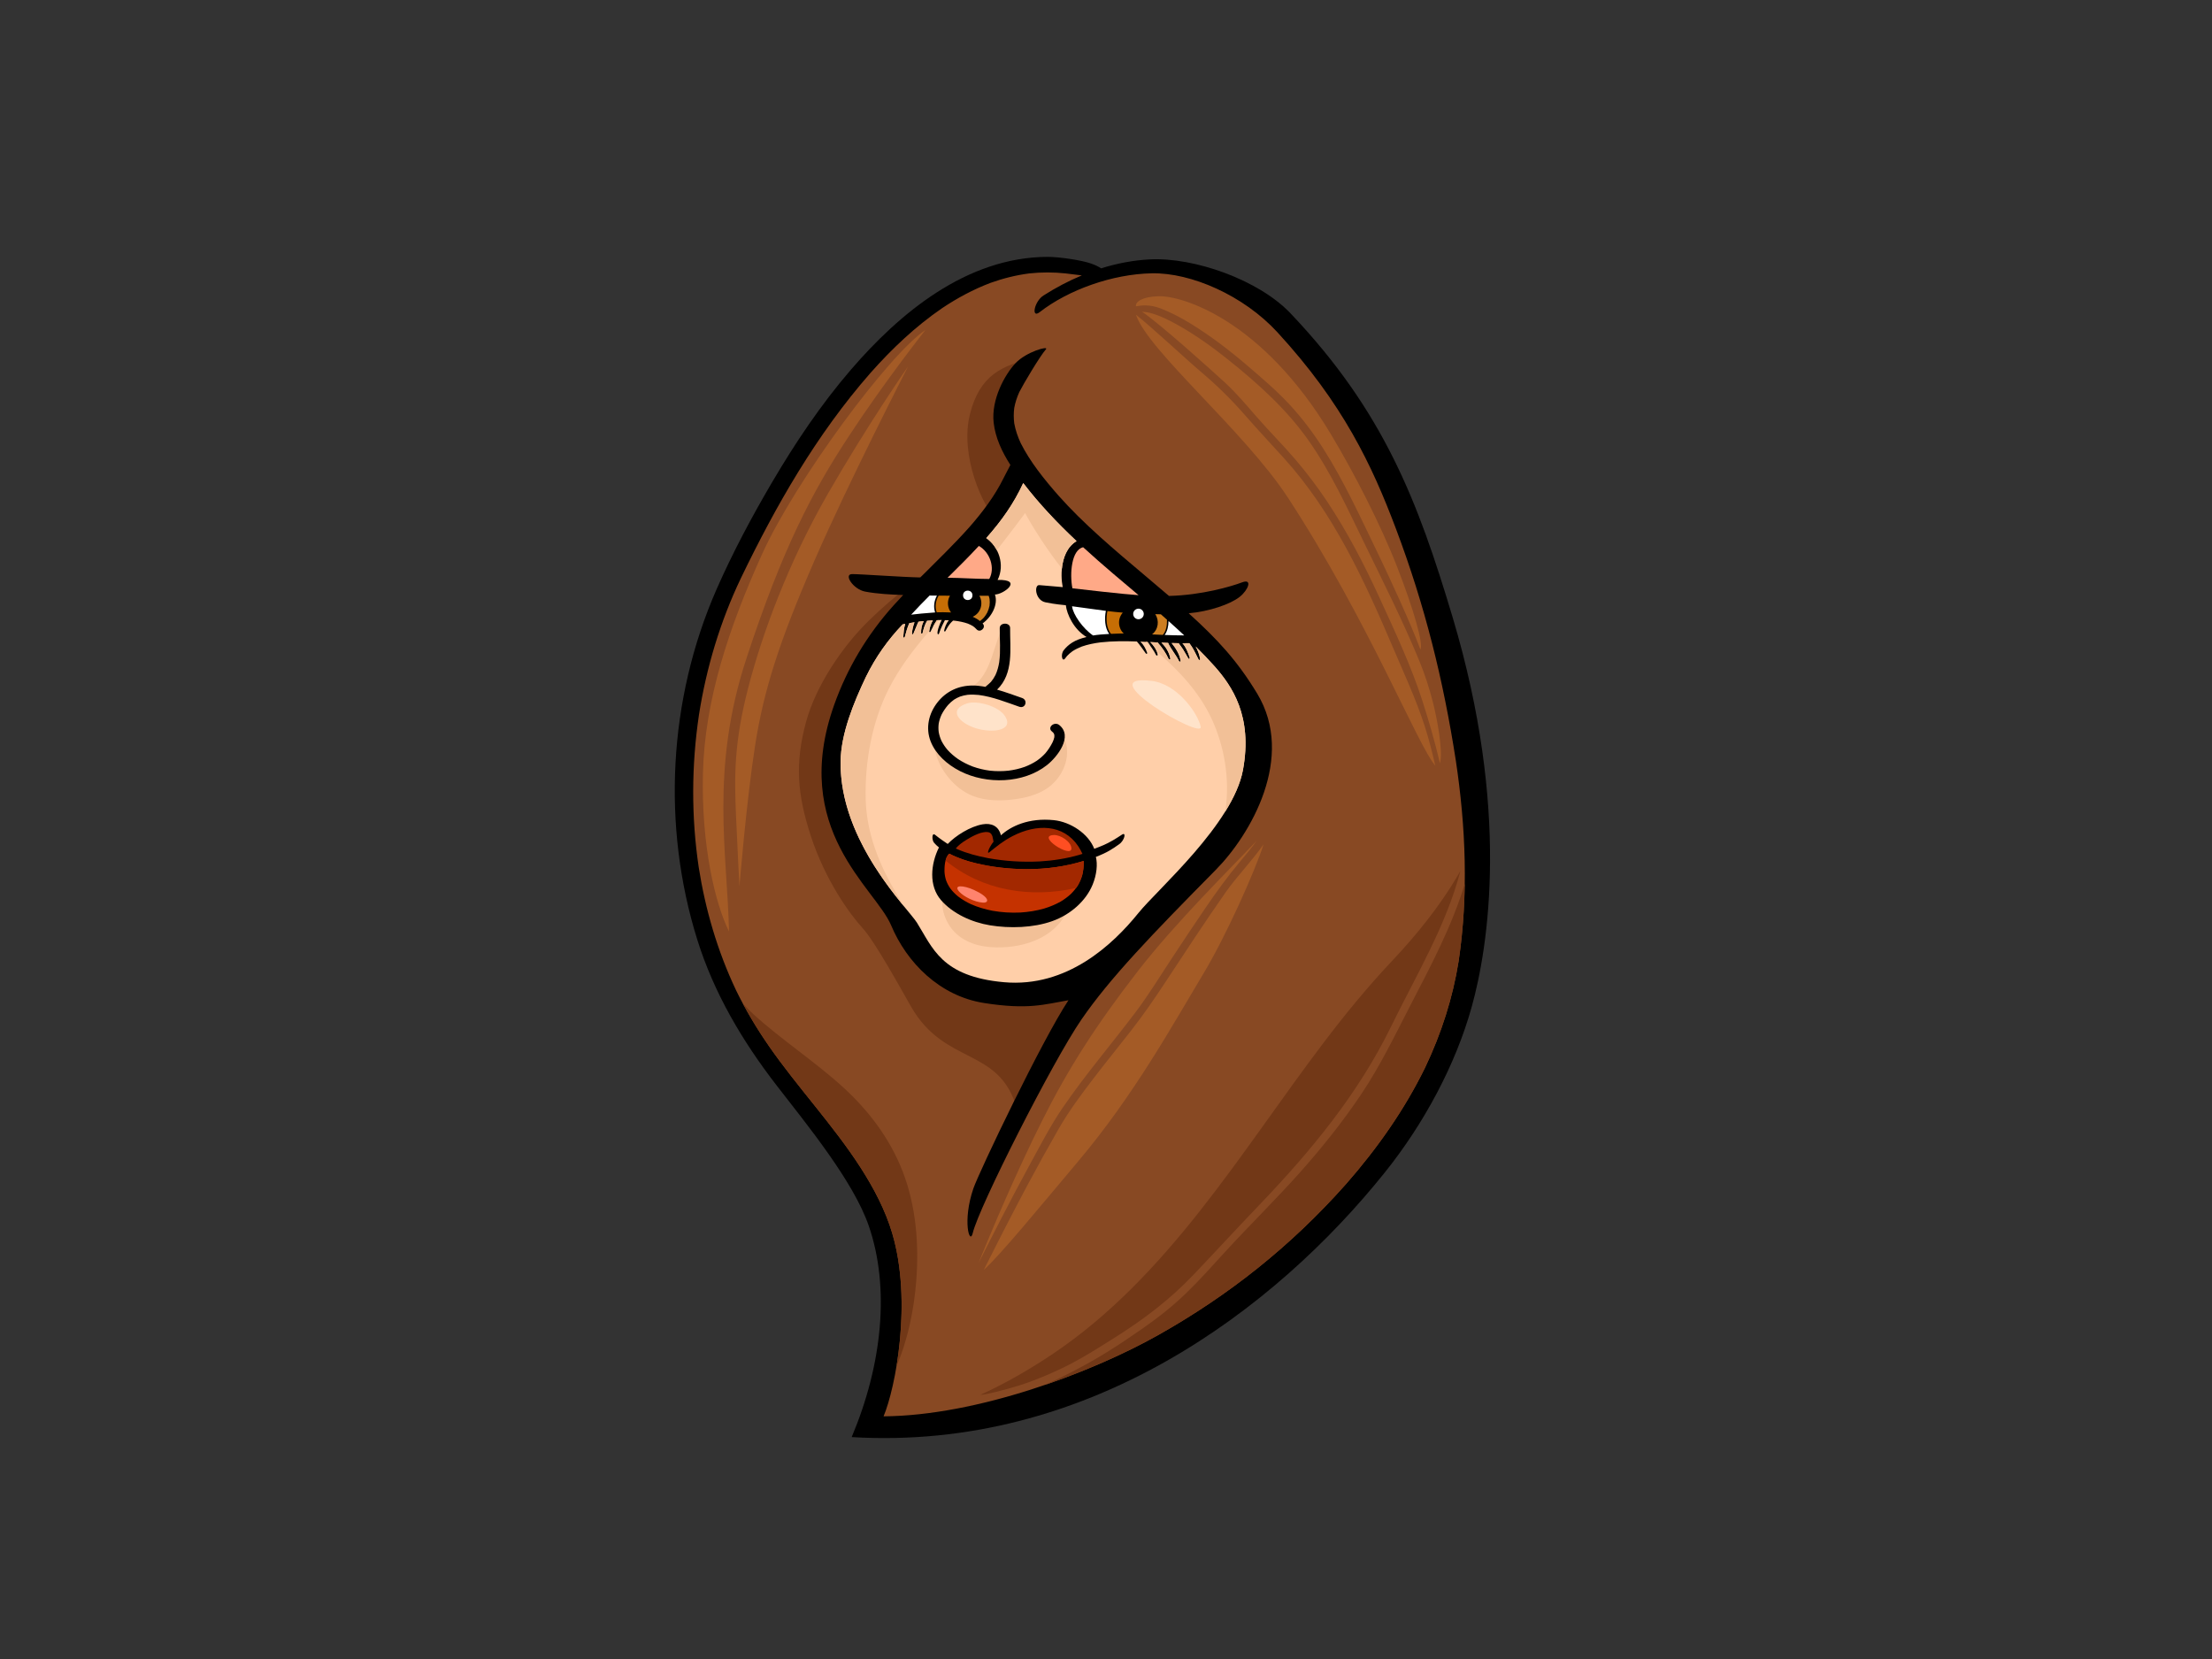 <?xml version="1.0" encoding="utf-8"?>
<!-- Generator: Adobe Illustrator 17.0.0, SVG Export Plug-In . SVG Version: 6.00 Build 0)  -->
<!DOCTYPE svg PUBLIC "-//W3C//DTD SVG 1.1//EN" "http://www.w3.org/Graphics/SVG/1.1/DTD/svg11.dtd">
<svg version="1.1" id="Layer_1" xmlns="http://www.w3.org/2000/svg" xmlns:xlink="http://www.w3.org/1999/xlink" x="0px" y="0px"
	 width="800px" height="600px" viewBox="0 0 800 600" enable-background="new 0 0 800 600" xml:space="preserve">
<rect x="0" y="0" width="800" height="600" fill="#333333" stroke="none"/>
<g>
	<path d="M525.348,223.202c-12.519-41.802-24.826-74.372-58.643-109.91c-11.477-12.06-34.808-20.346-50.987-19.474
		c-6.011,0.322-11.874,1.472-17.49,3.233c-0.815-0.567-1.979-1.154-3.557-1.717c-3.672-1.309-11.889-2.434-15.612-2.434
		c-29.696-0.001-54.077,20.8-71.26,40.744c-11.009,12.778-20.285,26.679-28.637,40.899c-7.361,12.534-14.226,25.428-20.005,38.589
		c-17.47,39.783-19.807,85.677-6.964,126.745c5.983,19.132,16.119,36.453,28.782,52.81c11.014,14.227,27.672,34.563,33.214,50.618
		c7.779,22.53,4.829,50.427-6.169,76.443c85.296,5.097,152.889-45.866,192.854-95.755c14.118-17.623,25.543-38.848,31.383-59.815
		C538.315,342.427,546.206,292.832,525.348,223.202z"/>
	<path fill="#884923" d="M527.525,347.648c-2.103,13.202-6.223,26.059-12.074,38.359c-7.366,15.114-17.208,29.166-28.618,42.185
		c-20.091,22.648-42.552,40.328-67.767,54.544c-24.555,13.845-65.714,29.237-99.511,29.504c4.291-10.191,10.46-41.574,3.126-66.233
		c-2.478-8.33-6.621-16.236-11.429-23.714c-9.847-15.314-22.724-28.942-33.142-43.947c-4.497-6.477-8.502-13.2-11.893-20.175
		c-6.746-14.223-11.11-29.215-13.507-44.46c-2.73-18.313-2.644-36.892,0.083-55.201c2.665-16.987,7.635-33.642,15.191-49.47
		c12.548-26.001,27.179-51.746,46.875-74.208c7.637-8.6,16.112-16.708,25.936-23.425c5.399-3.596,11.179-6.733,17.411-9.093
		c4.519-1.622,9.208-2.804,14.043-3.429c4.37-0.47,8.765-0.473,13.138-0.003c0.59,0.077,3.281,0.398,5.866,0.717
		c-4.901,2.043-9.557,4.52-13.882,7.286c-3.342,2.135-4.514,8.458-1.354,5.999c10.423-8.112,26.349-13.76,40.539-14.041
		c14.185-0.279,33.148,7.949,45.455,21.343c23.744,25.835,34.169,48.02,42.854,71.047c10.542,27.949,17.152,54.826,21.652,83.808
		C530.132,299.062,531.117,323.578,527.525,347.648z"/>
	<path fill="#723817" d="M422.837,264.354c-3.748-6.042-7.809-11.717-13.007-16.612c-9.853-9.283-21.878-15.637-33.597-22.204
		c-5.853-3.278-11.687-6.628-17.187-10.48c-5.567-3.896-10.894-8.862-14.093-14.953c-10.786,7.3-21.312,15.166-30.65,24.275
		c-9.576,9.338-19.152,23.489-22.74,36.571c-4.162,15.169-3.177,26.441,1.632,41.241c5.309,16.332,14.29,28.583,18.782,33.482
		c4.492,4.899,13.688,21.711,17.551,28.444c12.257,21.37,31.856,14.428,38.218,36.746c0.031,0.102,0.025,0.188-0.016,0.263
		c0.159,0.295,9.023-14.792,13.056-22.786c-0.079-0.057-0.121-0.153-0.07-0.275c8.823-21.136,28.094-35.355,42.943-52.015
		c4.723-5.301,9.521-11.116,11.553-18.054c2.164-7.39,0.561-15.167-1.91-22.283C430.696,278.206,427.015,271.094,422.837,264.354z"
		/>
	<path fill="#723817" d="M322.68,446.007c4.674,15.715,3.864,34.155,1.55,48.106c4.138-9.625,6.332-20.533,7.138-30.807
		c1.038-13.237-0.054-27.076-4.869-39.545c-4.582-11.867-12.264-22.071-21.636-30.592c-10.33-9.394-22.113-17.019-32.44-26.411
		c-1.36-1.237-2.613-2.53-3.792-3.863c2.829,5.299,6.005,10.449,9.478,15.451c10.417,15.005,23.295,28.632,33.142,43.947
		C316.059,429.771,320.202,437.677,322.68,446.007z"/>
	<path fill="#723817" d="M368.796,501.008c5.833-1.844,13.077-4.956,18.514-7.784c5.343-2.781,10.469-6.076,15.568-9.275
		c10.464-6.566,20.074-13.799,28.612-22.758c8.04-8.436,15.923-17.014,23.984-25.434c18.61-19.437,35.682-40.062,47.562-64.37
		c9.076-18.567,19.957-36.521,25.146-56.4c-0.302,0.527-0.603,1.058-0.912,1.581c-6.706,11.368-14.923,21.532-23.957,31.117
		c-8.727,9.264-16.801,19.12-24.492,29.257c-15.246,20.094-29.19,41.152-44.817,60.961c-15.337,19.446-32.419,37.753-53.073,51.636
		c-8.383,5.634-17.18,10.739-26.384,14.928C356.434,504.452,363.606,502.65,368.796,501.008z"/>
	<path fill="#723817" d="M510.184,363.408c-5.712,11.063-11.042,22.182-18.015,32.541c-6.551,9.729-13.879,18.91-21.664,27.679
		c-8.954,10.083-18.61,19.486-27.705,29.434c-4.542,4.969-9.025,10.012-13.872,14.692c-4.874,4.704-10.095,8.804-15.641,12.678
		c-4.254,2.973-8.61,5.915-13.082,8.678c-7.568,4.677-15.662,8.823-22.49,11.834c15.705-5.353,30.232-11.936,41.352-18.207
		c25.215-14.216,47.676-31.896,67.767-54.544c11.41-13.019,21.253-27.071,28.618-42.185c5.851-12.301,9.971-25.157,12.074-38.359
		c1.382-9.274,2.074-18.615,2.21-27.968C525.159,334.893,517.573,349.101,510.184,363.408z"/>
	<path fill="#723817" d="M366.362,141.784c1.605-4.618,4.312-8.669,7.574-12.246c-11.477,2.519-19.598,6.068-23.168,20.35
		c-3.674,14.699,4.606,33.97,10.207,38.382c5.504,4.335,10.51,8.304,17.506,7.261c2.6-0.388,5.171-0.956,7.779-1.295
		c0.239-0.031,0.527-0.077,0.841-0.124c-8.397-9.703-14.839-21.34-19.83-33.059C364.687,154.988,364.184,148.047,366.362,141.784z"
		/>
	<path d="M429.906,221.8c7.38-0.642,15.08-3.259,18.467-5.958c3.111-2.477,4.698-6.695,0.836-5.225
		c-3.859,1.472-14.624,4.639-26.429,4.91c-11.112-9.568-22.713-18.782-32.949-28.906c-2.424-2.396-4.765-4.857-7.016-7.383
		c-5.16-5.883-10.232-12.156-13.656-18.97c-1.07-2.307-1.891-4.675-2.341-7.137c-0.235-1.863-0.243-3.72-0.008-5.582
		c0.366-1.976,0.99-3.884,1.829-5.749c1.498-2.959,7.39-12.884,9.628-15.462c1.225-1.411-7.101,0.859-11.019,5.042
		c-3.918,4.185-8.811,13.166-7.88,21.469c0.614,5.478,3.007,10.554,6.052,15.315c-0.879,1.735-2.119,4.002-2.527,4.873
		c-3.109,6.276-7.417,12.012-12.148,17.432c-5.644,6.358-11.838,12.314-17.889,18.373c-6.406-0.113-21.458-1.211-24.664-1.212
		c-3.207-0.001,0.363,5.514,4.717,6.335c4.354,0.82,9.411,1.094,13.747,1.223c-1.161,1.224-2.307,2.458-3.433,3.709
		c-9.69,10.765-16.813,22.812-21.491,35.903c-16.169,45.249,14.866,66.317,20.555,79.863c5.689,13.546,17.586,25.585,33.62,28.092
		c16.034,2.508,21.724,0.502,30.518-1.003c-9.47,14.23-32.346,62.079-34.415,68.144c-4.022,11.802-1.275,20.649-0.201,16.056
		c2.201-9.407,28.925-62.128,39.271-77.177c10.345-15.049,25.343-30.601,48.619-54.178c12.601-12.765,28.879-40.679,15.001-63.71
		C447.581,239.08,440.39,231.281,429.906,221.8z"/>
	<path fill="#FFFFFF" d="M421.211,229.645c2.363,0.096,4.725,0.166,7.084,0.155c-1.864-1.754-3.767-3.476-5.685-5.186
		C422.587,226.414,422.234,228.25,421.211,229.645z"/>
	<path fill="#CD7E21" d="M422.059,224.127c-0.737-0.654-1.471-1.313-2.214-1.963c-0.679-0.006-1.355-0.018-2.034-0.036
		c1.538,2.271,1.145,5.556-1.172,7.31c1.302,0.063,2.605,0.123,3.908,0.179C421.79,228.186,422.101,226.092,422.059,224.127z"/>
	<path fill="#FFA987" d="M391.744,197.923c3.537,3.245,7.165,6.421,10.85,9.557c3.052,2.598,6.126,5.179,9.191,7.772
		c-5.198-0.318-21.251-2.16-23.94-2.487C386.81,207.396,387.535,198.833,391.744,197.923z"/>
	<path fill="#FFFFFF" d="M399.958,220.926c-4.055-0.505-7.75-1.102-12.233-1.667c0.294,2.918,3.923,8.079,7.596,10.568
		c1.553-0.27,3.779-0.443,5.838-0.553C399.548,227.05,399.393,223.632,399.958,220.926z"/>
	<path fill="#C66E05" d="M406.073,221.569c-1.99-0.167-3.813-0.361-5.561-0.575c-0.567,2.678-0.435,6.176,1.307,8.247
		c2.265-0.107,4.202-0.136,4.601-0.127C404.273,227.138,404.158,223.702,406.073,221.569z"/>
	<path fill="#FFA987" d="M354.009,197.443c4.134,2.328,5.95,8.076,3.772,11.947c-4.636,0.002-10.44-0.417-15.076-0.439
		C346.549,205.168,350.388,201.367,354.009,197.443z"/>
	<path fill="#FFCFA9" d="M449.527,278.479c-3.622,19.564-30.841,43.098-37.76,51.67c-9.309,11.537-25.861,27.089-48.619,25.082
		c-22.758-2.005-25.862-12.54-31.551-21.57c-3.259-5.168-27.931-29.096-27.585-58.23c0.12-10.088,4.736-21.333,9.159-30.625
		c3.601-7.342,8.098-13.569,13.298-18.99c0.304-0.065,0.611-0.119,0.917-0.179c-0.518,1.534-0.589,3.352-0.708,4.684
		c-0.031,0.335,0.444,0.434,0.534,0.099c0.475-1.754,0.916-3.457,1.666-5.062c0.621-0.106,1.242-0.208,1.863-0.299
		c-0.537,1.357-0.818,2.835-0.936,4.05c-0.025,0.261,0.371,0.462,0.491,0.171c0.514-1.257,1.021-2.516,1.568-3.76
		c0.1-0.226,0.211-0.446,0.326-0.665c0.3-0.04,0.603-0.082,0.904-0.119c0.333-0.039,0.668-0.066,1.002-0.1
		c-0.713,1.3-1.02,2.845-0.967,4.334c0.009,0.29,0.445,0.321,0.513,0.044c0.357-1.493,0.812-3.124,1.645-4.494
		c0.7-0.059,1.401-0.109,2.103-0.147c-0.756,1.181-1.15,2.675-1.332,3.924c-0.038,0.251,0.326,0.435,0.456,0.174
		c0.712-1.434,1.385-2.872,2.308-4.165c0.511-0.016,1.269-0.093,1.78-0.097c-0.739,1.354-1.327,3.235-1.445,3.832
		c-0.346,1.707,0.325,1.431,0.415,1.168c0.773-2.292,1.782-4.158,2.168-4.925c0.469,0.009,0.939,0.025,1.408,0.048
		c-0.911,1.099-1.473,2.641-1.687,3.763c-0.049,0.257,0.323,0.424,0.456,0.174c0.496-0.929,1.009-1.858,1.675-2.685
		c0.341-0.423,0.722-0.788,1.11-1.144c0.213,0.019,0.425,0.032,0.639,0.054c1.602,0.203,3.171,0.513,4.678,1.035
		c0.673,0.268,1.31,0.579,1.916,0.952c0.457,0.333,0.868,0.694,1.239,1.109c1.29,1.441,3.566-0.585,2.292-2.008
		c-0.031-0.035-0.069-0.066-0.102-0.1c3.302-2.385,5.72-6.905,4.474-10.463c3.087-0.003,10.455-5.518,0.968-5.277
		c2.735-5.459,0.362-12.082-4.112-15.132c5.572-6.29,9.975-12.505,13.376-19.894c5.741,7.505,12.29,14.408,19.28,20.982
		c-5.685,3.369-5.926,12.049-4.999,16.645c-1.399-0.165-7.025-0.571-8.427-0.724c-2.01-0.222-1.58,5.444,2.178,6.216
		c3.758,0.771,6.245,0.914,7.378,1.056c0.362,3.285,2.902,8.798,7.498,11.496c-4.434,1.021-6.648,2.743-8.268,4.785
		c-1.193,1.503-0.579,4.47,0.537,2.926c0.21-0.291,0.431-0.574,0.665-0.852c0.601-0.638,1.26-1.209,1.991-1.734
		c1.038-0.67,2.152-1.216,3.332-1.675c2.194-0.766,4.485-1.223,6.817-1.519c4.362-0.48,8.738-0.473,13.12-0.315
		c1.195,1.367,2.181,2.882,3.256,4.347c0.166,0.226,0.565,0.074,0.469-0.208c-0.521-1.522-1.311-2.992-2.475-4.095
		c0.872,0.037,1.744,0.082,2.614,0.126c1.078,1.557,2.25,3.024,3.086,4.743c0.13,0.266,0.603,0.209,0.553-0.121
		c-0.277-1.822-1.401-3.263-2.66-4.575c0.391,0.019,0.777,0.037,1.168,0.057c0.492,0.024,0.985,0.049,1.481,0.075
		c1.63,1.825,2.964,3.751,4.009,6.002c0.147,0.314,0.664,0.179,0.603-0.169c-0.391-2.203-1.597-4.205-3.242-5.766
		c0.811,0.038,1.624,0.072,2.435,0.103c1.019,2.308,2.891,4.342,3.958,6.622c0.134,0.289,0.622,0.196,0.571-0.14
		c-0.357-2.337-1.712-4.543-3.263-6.439c0.845,0.027,1.687,0.045,2.532,0.059c0.506,0.727,1.08,1.424,1.55,2.166
		c0.704,1.108,1.315,2.265,1.979,3.395c0.166,0.283,0.58,0.037,0.498-0.246c-0.5-1.662-1.305-3.838-2.639-5.3
		c0.826,0.004,1.653-0.007,2.479-0.025c0.408,0.56,0.817,1.118,1.174,1.716c0.811,1.366,1.462,2.796,2.185,4.206
		c0.143,0.271,0.624,0.206,0.567-0.134c-0.242-1.454-0.794-3.129-1.637-4.603c2.416,2.397,4.765,4.845,7.015,7.371
		C445.447,248.051,453.146,258.914,449.527,278.479z"/>
	<path fill="#F2C097" d="M324.585,323.895c-6.394-10.795-11.2-22.218-11.498-34.925c-0.317-13.458,2.23-27.805,8.364-39.875
		c3.876-7.631,9.061-14.371,14.611-20.82c0.183-1.245,0.576-2.727,1.328-3.901c-0.702,0.038-1.404,0.088-2.103,0.147
		c-0.833,1.37-1.288,3.001-1.645,4.494c-0.067,0.277-0.503,0.246-0.513-0.044c-0.052-1.49,0.254-3.034,0.967-4.334
		c-0.334,0.034-0.669,0.061-1.002,0.1c-0.301,0.037-0.604,0.079-0.904,0.119c-0.114,0.219-0.226,0.439-0.326,0.665
		c-0.547,1.244-1.055,2.502-1.568,3.76c-0.12,0.291-0.516,0.089-0.491-0.171c0.118-1.214,0.399-2.692,0.936-4.05
		c-0.622,0.091-1.243,0.193-1.863,0.299c-0.75,1.605-1.191,3.308-1.666,5.062c-0.089,0.335-0.564,0.236-0.534-0.099
		c0.119-1.332,0.19-3.15,0.708-4.684c-0.306,0.06-0.614,0.113-0.917,0.179c-5.2,5.421-9.697,11.647-13.298,18.99
		c-4.424,9.292-9.039,20.537-9.159,30.625c-0.272,22.963,14.994,42.687,23.071,52.546
		C326.233,326.627,325.398,325.268,324.585,323.895z"/>
	<path fill="#F2C097" d="M339.58,224.263c-0.272,0.019-0.541,0.037-0.759,0.044c-0.556,0.778-1.017,1.61-1.454,2.46
		C338.1,225.929,338.838,225.094,339.58,224.263z"/>
	<path fill="#F2C097" d="M415.036,232.173c-0.267-0.013-0.534-0.025-0.798-0.038c0.628,0.516,1.254,1.034,1.876,1.556
		C415.754,233.188,415.391,232.685,415.036,232.173z"/>
	<path fill="#F2C097" d="M360.519,198.983c1.106-1.473,5.962-7.575,10.227-13.439c2.196,4.249,8.346,13.999,13.315,20.042
		c0.399-3.852,1.842-7.845,5.288-9.887c-6.99-6.574-13.539-13.476-19.28-20.982c-3.401,7.39-7.805,13.604-13.376,19.894
		C358.277,195.69,359.596,197.218,360.519,198.983z"/>
	<path fill="#F2C097" d="M439.44,241.17c-2.25-2.526-4.599-4.974-7.015-7.371c0.842,1.474,1.395,3.149,1.637,4.603
		c0.057,0.34-0.424,0.406-0.567,0.134c-0.723-1.41-1.374-2.84-2.185-4.206c-0.357-0.599-0.767-1.157-1.174-1.716
		c-0.826,0.018-1.653,0.029-2.479,0.025c1.334,1.461,2.139,3.638,2.639,5.3c0.082,0.282-0.332,0.528-0.498,0.246
		c-0.664-1.13-1.275-2.287-1.979-3.395c-0.471-0.743-1.044-1.439-1.55-2.166c-0.845-0.014-1.687-0.031-2.532-0.059
		c1.55,1.896,2.906,4.102,3.263,6.439c0.05,0.336-0.437,0.429-0.571,0.14c-1.067-2.28-2.939-4.314-3.958-6.622
		c-0.811-0.031-1.624-0.065-2.435-0.103c1.645,1.561,2.851,3.563,3.242,5.766c0.061,0.348-0.456,0.483-0.603,0.169
		c-1.044-2.251-2.378-4.178-4.009-6.002c-0.496-0.025-0.99-0.051-1.481-0.075c-0.391-0.02-0.777-0.038-1.168-0.057
		c0.971,1.011,1.855,2.1,2.338,3.379c8.091,7.011,15.389,14.719,19.923,24.53c4.597,9.948,6.525,21.776,4.956,32.652
		c-0.038,0.258-0.088,0.511-0.13,0.767c3.155-5.074,5.521-10.195,6.424-15.07C453.146,258.914,445.447,248.051,439.44,241.17z"/>
	<path fill="#F2C097" d="M382.38,266.453c-0.242,0.749-0.329,1.724-0.719,2.411c-1.198,2.106-2.574,4.181-4.31,5.888
		c-7.037,6.921-17.574,6.533-26.323,3.282c-3.815-1.417-7.65-3.486-10.092-6.851c-2.431-3.353-3.018-7.231-2.35-11.207
		c-0.544,0.721-0.72,2.093-0.802,3.144c-0.193,2.5-0.085,5.055,0.28,7.537c0.978,6.631,6.158,13.4,12.1,16.449
		c4.444,2.28,9.831,2.638,14.732,2.191c4.919-0.446,10.365-1.601,14.407-4.616c4.927-3.674,8.037-10.533,6.005-16.572
		C384.928,266.978,383.269,263.685,382.38,266.453z"/>
	<path fill="#F2C097" d="M363.494,331.451c-4.368-0.456-8.676-1.344-12.68-3.199c-3.7-1.715-7.04-4.01-10.253-6.492
		c0.331,2.693-0.039,5.476,0.654,8.119c0.792,3.014,2.465,5.896,4.813,7.969c4.57,4.036,10.598,4.982,16.515,4.761
		c9.821-0.367,19.73-4.455,23.627-13.623C380.017,333.777,370.993,332.233,363.494,331.451z"/>
	<path fill="#F2C097" d="M362.566,242.813c1.296-4.748,0.764-9.936-0.579-14.676c-3.117,7.418-4.088,16.837-11.442,20.967
		C355.589,249.108,360.955,248.719,362.566,242.813z"/>
	<path fill="#CD7E21" d="M354.2,215.46c1.121-0.002,2.241-0.002,3.36-0.003c0.136,0.383,0.251,0.77,0.331,1.171
		c0.104,0.824,0.091,1.625-0.022,2.448c-0.169,0.841-0.43,1.643-0.798,2.435c-0.349,0.655-0.752,1.265-1.239,1.85
		c-0.417,0.445-0.861,0.844-1.362,1.215c-0.018,0.012-0.035,0.022-0.052,0.033c-0.779-0.625-1.662-1.138-2.623-1.545
		C354.879,221.656,355.68,218.027,354.2,215.46z"/>
	<path fill="#FFFFFF" d="M338.851,215.409c-0.884-0.008-1.768-0.011-2.652-0.021c-2.276,2.284-4.513,4.581-6.657,6.913
		c0.99-0.154,6.06-0.643,8.662-0.805C337.527,219.486,337.837,217.265,338.851,215.409z"/>
	<path fill="#C66E05" d="M343.568,215.446c-1.363-0.005-2.727-0.021-4.09-0.033c-1.083,1.813-1.432,4.06-0.701,6.051
		c0.189-0.009,0.357-0.016,0.495-0.019c0.582-0.014,1.188-0.022,1.81-0.022c0.931,0,1.898,0.02,2.875,0.075
		C342.608,219.763,342.48,217.319,343.568,215.446z"/>
	<path d="M347.214,278.885c9.627,4.91,22.977,4.499,31.424-2.169c3.886-3.067,9.516-10.469,4.452-14.505
		c-1.788-1.423-4.453,0.896-2.656,2.327c0.165,0.132,0.322,0.269,0.469,0.416c0.1,0.131,0.191,0.266,0.274,0.403
		c0.062,0.161,0.11,0.321,0.149,0.485c0.02,0.262,0.015,0.522-0.012,0.783c-0.129,0.618-0.35,1.211-0.615,1.793
		c-0.704,1.405-1.569,2.766-2.616,4c-0.913,1.003-1.951,1.906-3.096,2.708c-1.347,0.884-2.807,1.618-4.349,2.209
		c-1.898,0.676-3.879,1.131-5.905,1.391c-2.233,0.239-4.486,0.238-6.719-0.004c-2.127-0.275-4.203-0.775-6.195-1.486
		c-1.894-0.724-3.683-1.63-5.333-2.718c-1.397-0.97-2.669-2.064-3.779-3.287c-0.865-1.018-1.609-2.106-2.198-3.267
		c-0.472-1.027-0.813-2.09-1.007-3.186c-0.136-1.035-0.133-2.073,0.001-3.108c0.197-1.098,0.542-2.164,1.014-3.198
		c0.634-1.249,1.44-2.418,2.373-3.515c0.643-0.707,1.358-1.353,2.159-1.923c0.68-0.436,1.401-0.808,2.169-1.111
		c0.862-0.295,1.753-0.499,2.666-0.626c1.364-0.132,2.733-0.097,4.095,0.047c5.12,0.664,9.887,2.615,14.663,4.261
		c2.257,0.779,3.226-2.406,0.999-3.173c-3-1.034-5.975-2.148-9.032-3.02c6.117-5.863,4.64-14.909,4.717-22.266
		c0.012-1.061-0.922-1.591-1.86-1.591c-0.94,0-1.885,0.531-1.896,1.591c-0.043,4.132,0.382,8.271-0.194,12.388
		c-0.257,1.57-0.668,3.119-1.344,4.593c-0.447,0.887-0.995,1.728-1.651,2.508c-0.301,0.327-1.21,1.111-2.003,1.774
		c-0.81-0.148-1.627-0.274-2.456-0.363c-0.725-0.08-1.438-0.118-2.136-0.118c-5.134-0.001-9.523,2.102-12.596,5.921
		c-3.331,4.14-4.498,9.414-2.618,14.255C338.371,272.735,342.449,276.453,347.214,278.885z"/>
	<path d="M405.782,301.851c-1.046,0.7-2.113,1.373-3.204,2.018c-2.645,1.527-3.95,2.015-6.83,3.118
		c-2.064-5.42-8.524-9.744-14.626-10.366c-9.028-0.919-15.548,2.174-19.128,5.488c-0.803-3.392-3.477-4.524-6.617-3.982
		c-4.467,0.77-9.753,4.092-12.621,7.104c-0.559-0.345-3.213-2.176-4.515-3.26c-1.299-1.085-1.245,1.896-0.423,2.825
		c0.594,0.67,1.047,1.123,1.762,1.689c-2.987,6.026-3.748,13.867,0.752,19.057c4.205,4.848,11.018,8.007,17.72,9.11
		c7.105,1.168,15.635,0.932,22.485-1.504c6.585-2.345,12.194-7.259,14.627-13.206c1.504-3.677,1.838-7.44,1.168-10.031
		c4.172-1.595,6.002-2.867,8.444-4.597C406.781,303.893,407.374,300.783,405.782,301.851z"/>
	<path fill="#A22800" d="M350.745,303.009c1.229-0.705,2.525-1.325,3.897-1.763c0.598-0.165,1.205-0.29,1.825-0.344
		c0.295-0.005,0.588,0.008,0.878,0.046c0.172,0.042,0.339,0.092,0.503,0.153c0.125,0.066,0.245,0.139,0.36,0.22
		c0.122,0.109,0.231,0.228,0.335,0.352c0.148,0.232,0.268,0.476,0.369,0.728c0.085,0.284,0.293,1.309,0.419,1.998
		c-1.588,1.961-2.687,4.773-1.478,3.804c2.831-2.267,4.938-4.053,8.4-5.837c8.655-4.457,18.283-4.343,23.669,3.62
		c0.578,0.856,1.13,1.892,1.562,2.823c-0.388,0.125-0.773,0.252-1.164,0.369c-4.656,1.344-9.467,2.086-14.311,2.368
		c-6.28,0.312-12.539-0.082-18.644-1.189c-3.862-0.727-7.68-1.728-11.199-3.268c-0.167-0.076-0.33-0.16-0.494-0.238
		C347.331,304.912,349.488,303.758,350.745,303.009z"/>
	<path fill="#C53200" d="M391.384,316.57c-0.368,1.25-0.883,2.462-1.557,3.62c-0.685,1.088-1.503,2.104-2.438,3.043
		c-1.13,1.065-2.4,2.004-3.769,2.824c-1.861,1.053-3.867,1.881-5.946,2.516c-2.822,0.81-5.747,1.274-8.681,1.455
		c-3.37,0.161-6.744-0.052-10.025-0.635c-2.679-0.515-5.285-1.283-7.726-2.35c-1.689-0.782-3.284-1.711-4.719-2.816
		c-1.061-0.867-2.011-1.831-2.812-2.893c-0.642-0.92-1.161-1.901-1.544-2.934c-0.336-1.049-0.528-2.13-0.582-3.229
		c-0.008-1.3,0-5.009,1.755-6.43c3.049,1.602,6.257,2.649,9.566,3.45c5.898,1.424,12.054,2.113,18.216,2.147
		c7.182,0.039,14.179-0.923,20.798-2.966c0.005,0.109,0.015,0.215,0.02,0.324C391.966,313.329,391.799,314.963,391.384,316.57z"/>
	<path fill="#A22800" d="M389.166,321.156c0.231-0.315,0.454-0.637,0.662-0.965c0.673-1.158,1.189-2.37,1.557-3.62
		c0.415-1.607,0.582-3.242,0.557-4.875c-0.005-0.108-0.015-0.214-0.02-0.324c-6.619,2.042-13.616,3.004-20.798,2.966
		c-6.162-0.034-12.317-0.723-18.216-2.147c-3.31-0.801-6.517-1.848-9.566-3.45c-0.694,0.562-1.111,1.481-1.367,2.466
		C355.291,322.206,372.771,324.862,389.166,321.156z"/>
	<circle fill="#FFFFFF" cx="350.001" cy="215.31" r="1.701"/>
	<circle fill="#FFFFFF" cx="411.746" cy="222.045" r="1.914"/>
	<path fill="#FF836D" d="M352.216,321.85c-3.718-1.689-7.632-1.974-5.261,0.668c1.505,1.678,5.392,3.735,8.519,3.927
		C357.92,326.593,357.92,324.444,352.216,321.85z"/>
	<path fill="#FF4E22" d="M381.184,301.995c2.37-0.074,6.296,2.445,6.296,4.891C387.481,310.516,374.518,302.202,381.184,301.995z"/>
	<path fill="#FFE3CA" d="M352.894,263.367c-6.115-1.916-10.204-6.744-3.059-8.999c3.419-1.08,11.303,0.894,13.679,4.681
		C366.801,264.291,358.857,265.236,352.894,263.367z"/>
	<path fill="#FFE3CA" d="M416.612,246.27c9.099,1.127,16.555,11.518,17.635,16.557C435.327,267.867,393.392,243.39,416.612,246.27z"
		/>
	<path fill="#A45B26" d="M419.862,111.585c3.733,1.48,7.269,3.317,10.694,5.422c7.29,4.478,14.108,9.679,20.595,15.248
		c5.218,4.48,10.568,9.017,15.25,14.071c4.477,4.838,8.467,10.124,12.021,15.677c7.813,12.218,13.782,25.517,20.102,38.54
		c3.359,6.925,11.626,24.706,15.17,34.341c1.233-1.812-2.555-14.825-8.32-29.649c-6.118-15.73-15.673-34.25-24.093-48.283
		c-24.91-41.515-53.89-50.073-62.273-49.818c-5.876,0.177-8.427,1.99-8.181,3.638C412.807,110.438,415.935,110.031,419.862,111.585z
		"/>
	<path fill="#A45B26" d="M518.226,253.949c-1.294-5.059-2.899-10.035-4.889-14.879c-5.88-14.313-12.885-28.219-19.662-42.122
		c-6.248-12.812-12.169-25.89-20.389-37.601c-7.998-11.391-18.461-20.763-29.291-29.416c-5.624-4.491-11.507-8.699-17.782-12.24
		c-3.156-1.783-6.664-3.57-10.181-4.501c-0.994-0.265-2-0.38-3.008-0.44c5.958,3.868,25.801,21.72,30.135,25.744
		c4.072,3.777,7.668,8.044,11.301,12.233c4.549,5.246,9.484,10.135,13.992,15.41c4.168,4.88,8.053,10.01,11.603,15.359
		c7.254,10.93,13.316,22.592,18.774,34.507c5.49,11.978,11.591,24.945,15.605,37.494c2.382,7.444,4.519,14.731,6.34,22.566
		C522.01,271.697,519.667,259.571,518.226,253.949z"/>
	<path fill="#A45B26" d="M515.216,262.465c-3.133-9.69-7.498-19.034-11.482-28.399c-10.288-24.175-21.551-48.661-39.356-68.338
		c-4.731-5.226-9.542-10.35-14.183-15.662c-4.887-5.594-10.046-10.668-15.717-15.464c-5.574-4.709-17.967-16.336-23.65-20.783
		c4.414,13.121,39.249,42.075,55.033,66.264c29.026,44.475,46.968,89.691,53.235,96.844
		C517.984,272.057,516.755,267.218,515.216,262.465z"/>
	<path fill="#A45B26" d="M334.719,119.308c-13.206,8.803-47.161,54.706-59.109,81.117c-11.948,26.409-20.751,52.821-21.381,79.231
		c-0.628,26.409,4.521,47.399,9.433,57.221c-0.629-28.296-6.917-58.48,6.288-98.724c13.205-40.244,23.895-60.366,37.1-80.489
		C320.255,137.544,334.719,119.308,334.719,119.308z"/>
	<path fill="#A45B26" d="M328.43,132.514c0,0-14.464,20.751-28.926,45.904c-14.464,25.153-23.895,50.933-28.926,70.426
		c-5.031,19.493-5.031,31.441-4.401,45.905c0.63,14.462,1.259,25.781,1.259,25.781s2.515-30.812,5.66-50.935
		c3.143-20.121,8.803-37.728,21.379-66.653C307.05,174.015,328.43,132.514,328.43,132.514z"/>
	<path fill="#A45B26" d="M362.15,440.612c3.495-6.76,7.042-13.494,10.698-20.169c3.626-6.625,7.138-13.435,11.394-19.68
		c8.226-12.067,17.76-23.141,26.533-34.794c4.502-5.978,8.437-12.402,12.553-18.651c4.2-6.38,8.41-12.757,12.723-19.062
		c3.96-5.79,7.992-11.376,12.507-16.741c2.025-2.403,4.078-4.855,5.92-7.439c-9.24,9.822-29.198,29.38-43.047,47.266
		c-15.091,19.493-25.15,35.212-34.583,54.078c-9.257,18.513-17.905,38.838-22.979,51.475
		C356.601,451.454,359.354,446.022,362.15,440.612z"/>
	<path fill="#A45B26" d="M443.167,322.868c-7.355,10.503-14.376,21.234-21.427,31.944c-3.983,6.05-8.023,11.968-12.482,17.684
		c-4.591,5.89-9.305,11.686-13.841,17.62c-4.469,5.844-8.874,11.768-12.544,18.154c-3.799,6.614-7.496,13.288-11.094,20.014
		c-5.478,10.243-10.759,20.587-15.964,30.969c5.957-5.322,19.924-22.377,34.237-39.372c20.12-23.896,33.957-49.049,45.272-67.913
		c8.154-13.586,18.587-36.956,21.675-46.621C452.762,311.431,447.388,316.843,443.167,322.868z"/>
</g>
</svg>
